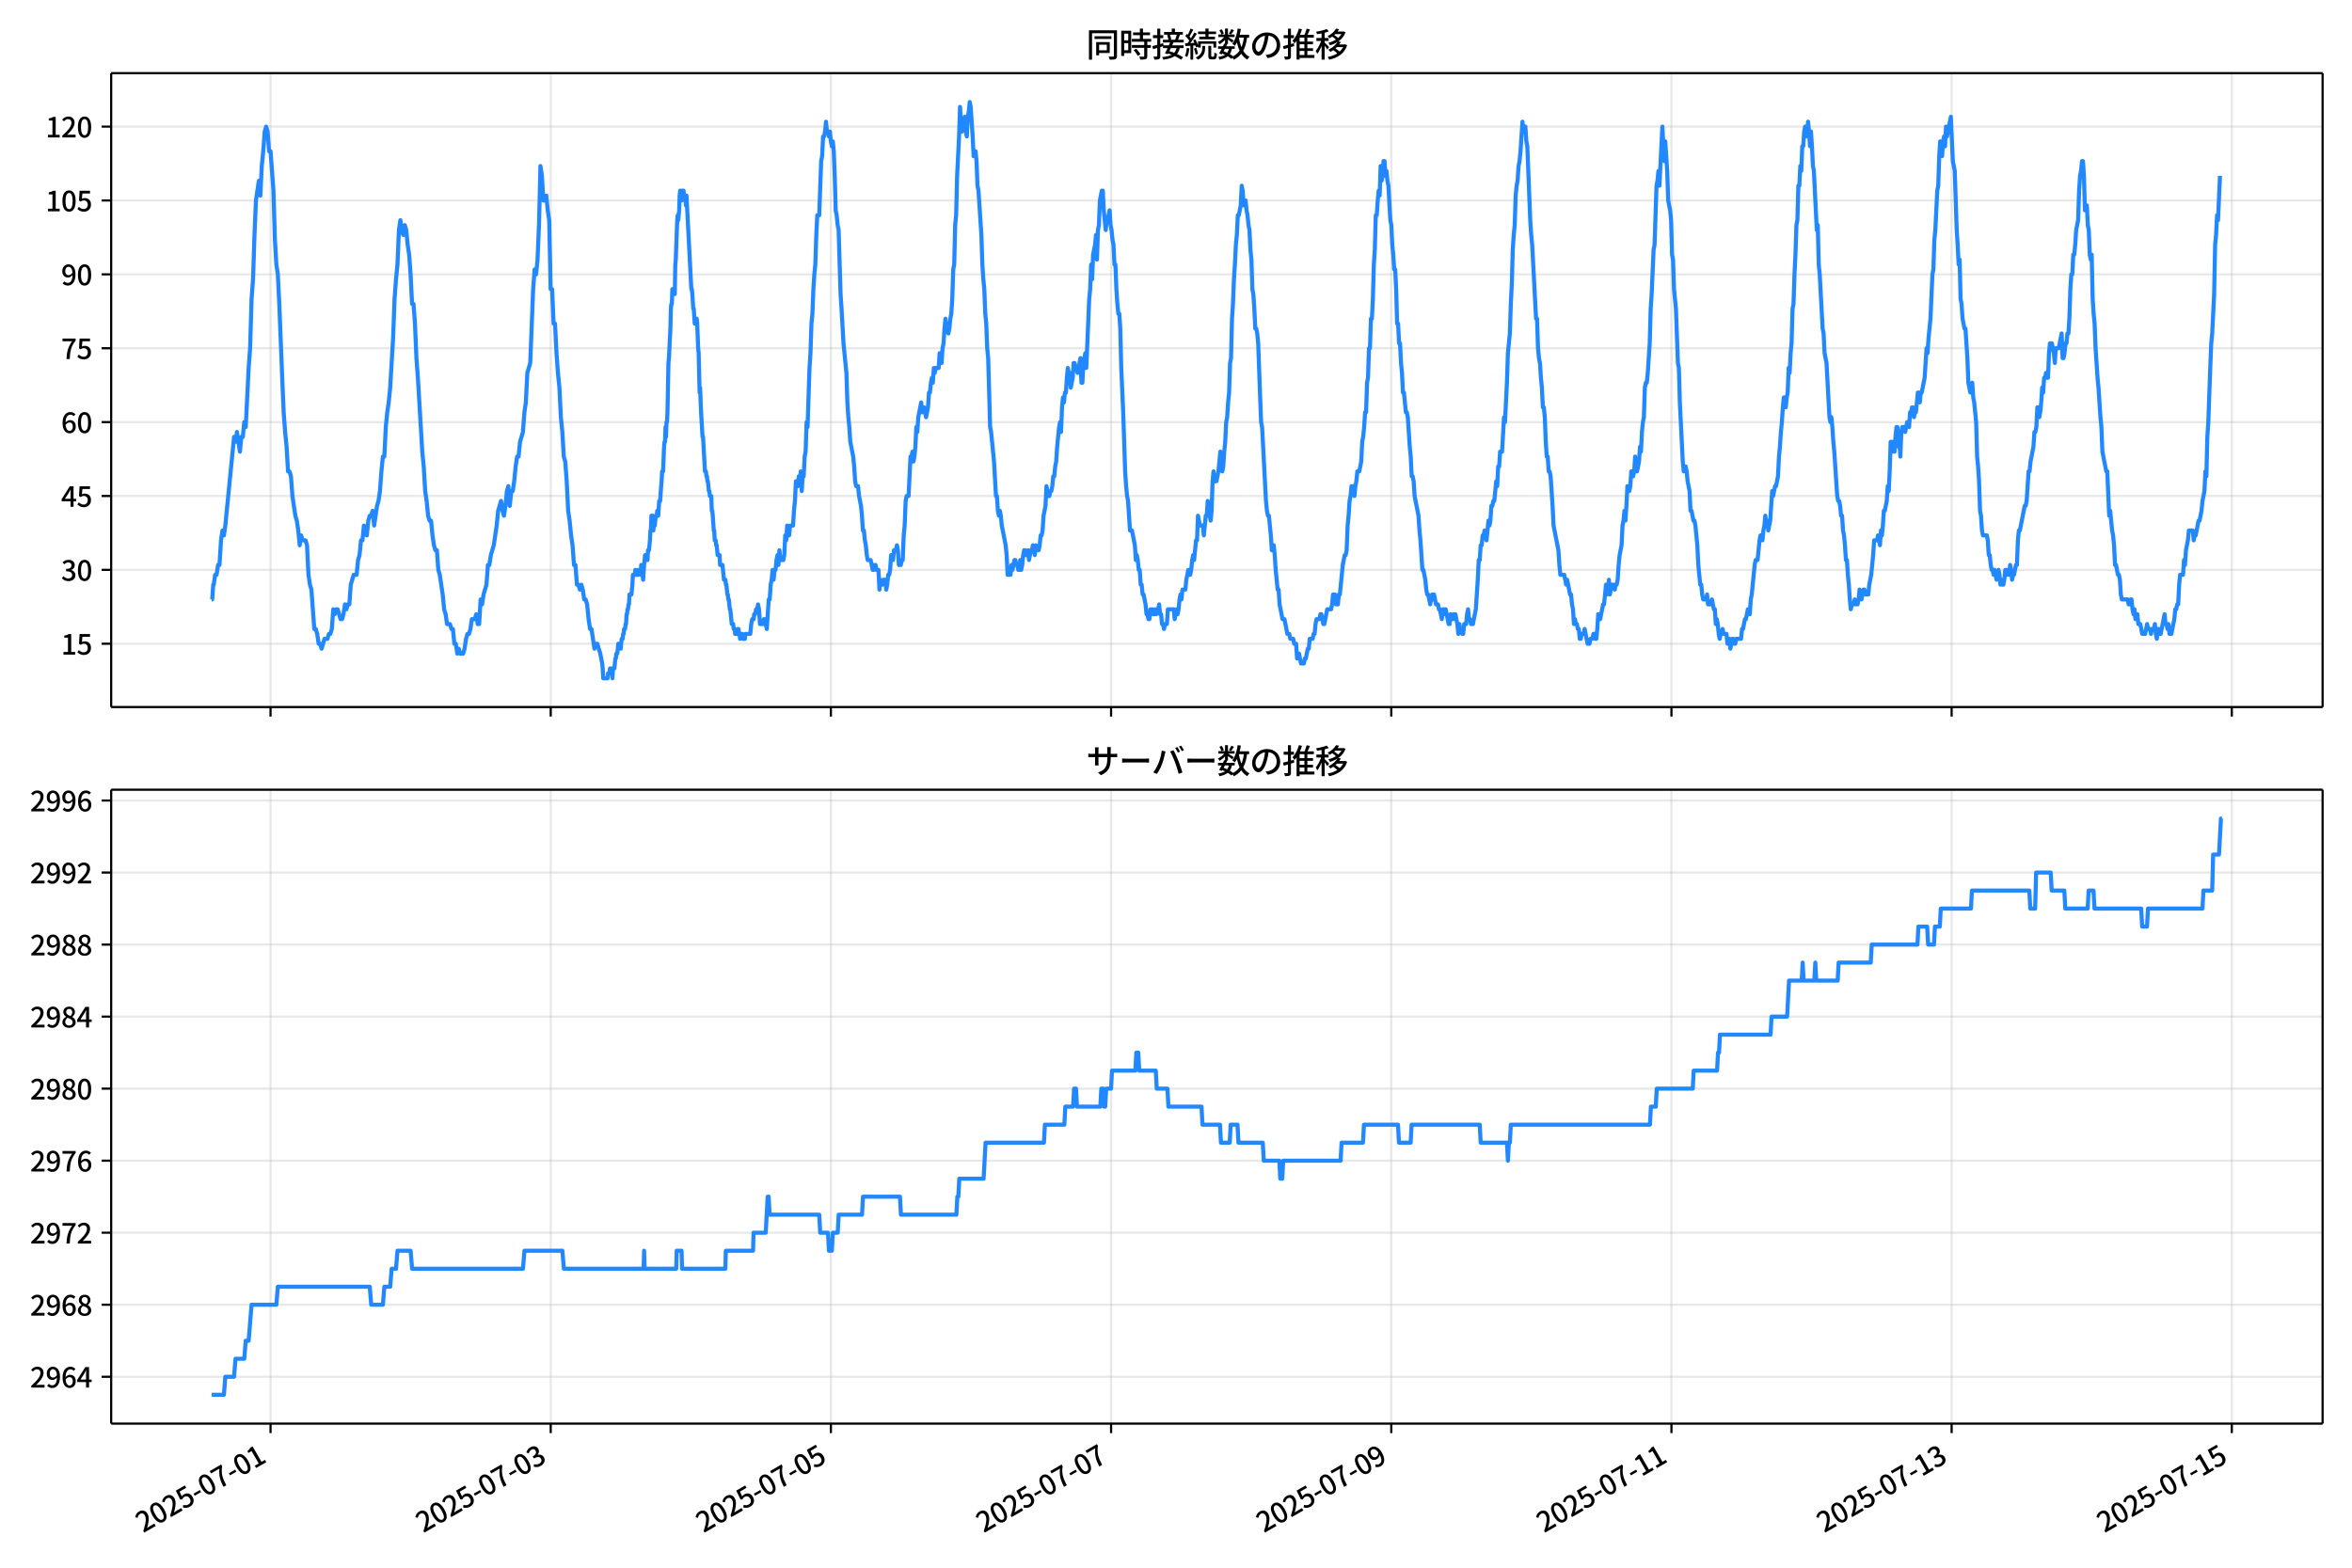 <!DOCTYPE svg  PUBLIC '-//W3C//DTD SVG 1.1//EN'  'http://www.w3.org/Graphics/SVG/1.1/DTD/svg11.dtd'>
<svg version="1.1" viewBox="0 0 864 576" xmlns="http://www.w3.org/2000/svg" xmlns:xlink="http://www.w3.org/1999/xlink">
 <defs>
  <style type="text/css">*{stroke-linejoin: round; stroke-linecap: butt}</style>
 </defs>
 <g id="aa">
  <g id="ab">
   <path d="m0 576h864v-576h-864z" fill="#fff"/>
  </g>
  <g id="ac">
   <g id="ad">
    <path d="m40.84 259.78h812.36v-232.9h-812.36z" fill="#fff"/>
   </g>
   <g id="ae">
    <g id="af">
     <g id="ag">
      <path d="m99.381 259.78v-232.9" clip-path="url(#d)" fill="none" stroke="#b0b0b0" stroke-linecap="square" stroke-opacity=".3" stroke-width=".8"/>
     </g>
     <g id="ah">
      <defs>
       <path id="f" d="m0 0v3.5" stroke="#000" stroke-width=".8"/>
      </defs>
      <use x="99.381" y="259.778" stroke="#000000" stroke-width=".8" xlink:href="#f"/>
     </g>
    </g>
    <g id="ai">
     <g id="aj">
      <path d="m202.31 259.78v-232.9" clip-path="url(#d)" fill="none" stroke="#b0b0b0" stroke-linecap="square" stroke-opacity=".3" stroke-width=".8"/>
     </g>
     <g id="ak">
      <use x="202.305" y="259.778" stroke="#000000" stroke-width=".8" xlink:href="#f"/>
     </g>
    </g>
    <g id="al">
     <g id="am">
      <path d="m305.23 259.78v-232.9" clip-path="url(#d)" fill="none" stroke="#b0b0b0" stroke-linecap="square" stroke-opacity=".3" stroke-width=".8"/>
     </g>
     <g id="an">
      <use x="305.229" y="259.778" stroke="#000000" stroke-width=".8" xlink:href="#f"/>
     </g>
    </g>
    <g id="ao">
     <g id="ap">
      <path d="m408.15 259.78v-232.9" clip-path="url(#d)" fill="none" stroke="#b0b0b0" stroke-linecap="square" stroke-opacity=".3" stroke-width=".8"/>
     </g>
     <g id="aq">
      <use x="408.153" y="259.778" stroke="#000000" stroke-width=".8" xlink:href="#f"/>
     </g>
    </g>
    <g id="ar">
     <g id="as">
      <path d="m511.08 259.78v-232.9" clip-path="url(#d)" fill="none" stroke="#b0b0b0" stroke-linecap="square" stroke-opacity=".3" stroke-width=".8"/>
     </g>
     <g id="at">
      <use x="511.077" y="259.778" stroke="#000000" stroke-width=".8" xlink:href="#f"/>
     </g>
    </g>
    <g id="au">
     <g id="av">
      <path d="m614 259.78v-232.9" clip-path="url(#d)" fill="none" stroke="#b0b0b0" stroke-linecap="square" stroke-opacity=".3" stroke-width=".8"/>
     </g>
     <g id="aw">
      <use x="614.001" y="259.778" stroke="#000000" stroke-width=".8" xlink:href="#f"/>
     </g>
    </g>
    <g id="ax">
     <g id="ay">
      <path d="m716.92 259.78v-232.9" clip-path="url(#d)" fill="none" stroke="#b0b0b0" stroke-linecap="square" stroke-opacity=".3" stroke-width=".8"/>
     </g>
     <g id="az">
      <use x="716.924" y="259.778" stroke="#000000" stroke-width=".8" xlink:href="#f"/>
     </g>
    </g>
    <g id="ba">
     <g id="bb">
      <path d="m819.85 259.78v-232.9" clip-path="url(#d)" fill="none" stroke="#b0b0b0" stroke-linecap="square" stroke-opacity=".3" stroke-width=".8"/>
     </g>
     <g id="bc">
      <use x="819.848" y="259.778" stroke="#000000" stroke-width=".8" xlink:href="#f"/>
     </g>
    </g>
   </g>
   <g id="bd">
    <g id="be">
     <g id="bf">
      <path d="m40.84 236.52h812.36" clip-path="url(#d)" fill="none" stroke="#b0b0b0" stroke-linecap="square" stroke-opacity=".3" stroke-width=".8"/>
     </g>
     <g id="bg">
      <defs>
       <path id="e" d="m0 0h-3.5" stroke="#000" stroke-width=".8"/>
      </defs>
      <use x="40.84" y="236.524" stroke="#000000" stroke-width=".8" xlink:href="#e"/>
     </g>
     <g id="bh">
      <!-- 15 -->
      <g transform="translate(22.44 240.51) scale(.1 -.1)">
       <defs>
        <path id="k" transform="scale(.016)" d="m544 0v608h1037v3277h-845v467q333 58 579 147 247 90 451 218h557v-4109h915v-608h-2694z"/>
        <path id="h" transform="scale(.016)" d="m1715-90q-365 0-653 90t-506 237q-217 147-383 307l352 480q134-134 294-246t361-183q202-70 452-70 262 0 473 118 212 119 333 346 122 227 122 541 0 460-247 716-246 256-649 256-224 0-384-64t-365-198l-365 237 141 2240h2387v-627h-1747l-109-1204q154 77 307 118 154 42 340 42 397 0 723-160t518-490q192-329 192-847 0-519-224-887t-586-560q-361-192-777-192z"/>
       </defs>
       <use xlink:href="#k"/>
       <use transform="translate(57)" xlink:href="#h"/>
      </g>
     </g>
    </g>
    <g id="bi">
     <g id="bj">
      <path d="m40.84 209.38h812.36" clip-path="url(#d)" fill="none" stroke="#b0b0b0" stroke-linecap="square" stroke-opacity=".3" stroke-width=".8"/>
     </g>
     <g id="bk">
      <use x="40.84" y="209.38" stroke="#000000" stroke-width=".8" xlink:href="#e"/>
     </g>
     <g id="bl">
      <!-- 30 -->
      <g transform="translate(22.44 213.37) scale(.1 -.1)">
       <defs>
        <path id="o" transform="scale(.016)" d="m1715-90q-371 0-656 90t-503 240q-217 150-377 323l359 474q211-205 479-359 269-153 634-153 269 0 467 92 199 93 311 266t112 423q0 256-125 451t-429 300q-304 106-835 106v551q467 0 732 105 266 106 384 291 119 186 119 423 0 307-192 489-192 183-531 183-269 0-503-119-233-118-438-316l-384 460q282 256 614 413 333 157 737 157 422 0 748-144 327-144 512-413 186-269 186-659 0-403-221-685-221-281-592-422v-26q269-70 490-227t349-400 128-557q0-422-215-726-214-304-573-468-358-163-787-163z"/>
        <path id="b" transform="scale(.016)" d="m1830-90q-460 0-806 275-346 276-535 823-188 547-188 1366 0 820 188 1357 189 538 535 803 346 266 806 266 461 0 800-269 340-269 528-803 189-534 189-1354 0-819-189-1366-188-547-528-823-339-275-800-275zm0 589q237 0 422 185 186 186 288 599 103 413 103 1091 0 679-103 1082-102 403-288 582-185 180-422 180-236 0-422-180-186-179-292-582-105-403-105-1082 0-678 105-1091 106-413 292-599 186-185 422-185z"/>
       </defs>
       <use xlink:href="#o"/>
       <use transform="translate(57)" xlink:href="#b"/>
      </g>
     </g>
    </g>
    <g id="bm">
     <g id="bn">
      <path d="m40.84 182.24h812.36" clip-path="url(#d)" fill="none" stroke="#b0b0b0" stroke-linecap="square" stroke-opacity=".3" stroke-width=".8"/>
     </g>
     <g id="bo">
      <use x="40.84" y="182.236" stroke="#000000" stroke-width=".8" xlink:href="#e"/>
     </g>
     <g id="bp">
      <!-- 45 -->
      <g transform="translate(22.44 186.22) scale(.1 -.1)">
       <defs>
        <path id="n" transform="scale(.016)" d="m2170 0v3072q0 192 12 457 13 266 20 458h-26q-90-179-183-365-92-185-195-364l-921-1415h2579v-576h-3328v493l1875 2957h858v-4717h-691z"/>
       </defs>
       <use xlink:href="#n"/>
       <use transform="translate(57)" xlink:href="#h"/>
      </g>
     </g>
    </g>
    <g id="bq">
     <g id="br">
      <path d="m40.84 155.09h812.36" clip-path="url(#d)" fill="none" stroke="#b0b0b0" stroke-linecap="square" stroke-opacity=".3" stroke-width=".8"/>
     </g>
     <g id="bs">
      <use x="40.84" y="155.091" stroke="#000000" stroke-width=".8" xlink:href="#e"/>
     </g>
     <g id="bt">
      <!-- 60 -->
      <g transform="translate(22.44 159.08) scale(.1 -.1)">
       <defs>
        <path id="m" transform="scale(.016)" d="m1971-90q-339 0-634 144-294 144-518 435-224 292-352 733-128 442-128 1044 0 678 147 1161 148 483 397 784 250 301 570 445t665 144q397 0 688-147 292-147 490-359l-403-448q-128 154-327 253-198 99-409 99-307 0-567-182-259-182-413-605-153-422-153-1145 0-608 115-1002t326-589q212-195 493-195 212 0 375 121 163 122 259 343t96 522q0 300-90 511-89 212-259 320-169 109-419 109-211 0-451-134t-458-461l-25 538q134 192 313 323t374 201q196 71 375 71 397 0 694-163 298-163 467-490 170-326 170-825 0-468-195-817-195-348-512-544-317-195-701-195z"/>
       </defs>
       <use xlink:href="#m"/>
       <use transform="translate(57)" xlink:href="#b"/>
      </g>
     </g>
    </g>
    <g id="bu">
     <g id="bv">
      <path d="m40.84 127.95h812.36" clip-path="url(#d)" fill="none" stroke="#b0b0b0" stroke-linecap="square" stroke-opacity=".3" stroke-width=".8"/>
     </g>
     <g id="bw">
      <use x="40.84" y="127.947" stroke="#000000" stroke-width=".8" xlink:href="#e"/>
     </g>
     <g id="bx">
      <!-- 75 -->
      <g transform="translate(22.44 131.93) scale(.1 -.1)">
       <defs>
        <path id="j" transform="scale(.016)" d="m1235 0q32 646 109 1187t224 1024 384 941 576 938h-2208v627h3027v-455q-409-512-665-989-256-476-397-969t-205-1053-90-1251h-755z"/>
       </defs>
       <use xlink:href="#j"/>
       <use transform="translate(57)" xlink:href="#h"/>
      </g>
     </g>
    </g>
    <g id="by">
     <g id="bz">
      <path d="m40.84 100.8h812.36" clip-path="url(#d)" fill="none" stroke="#b0b0b0" stroke-linecap="square" stroke-opacity=".3" stroke-width=".8"/>
     </g>
     <g id="ca">
      <use x="40.84" y="100.803" stroke="#000000" stroke-width=".8" xlink:href="#e"/>
     </g>
     <g id="cb">
      <!-- 90 -->
      <g transform="translate(22.44 104.79) scale(.1 -.1)">
       <defs>
        <path id="i" transform="scale(.016)" d="m1562-90q-410 0-708 150-297 151-502 356l403 461q141-160 346-256t422-96q224 0 425 102 202 103 352 333 151 230 237 614 87 384 87 941 0 589-115 970t-323 563-496 182q-205 0-372-118-166-118-262-336t-96-525q0-301 86-512 87-211 259-323 173-112 417-112 224 0 460 141 237 141 448 461l32-544q-134-180-313-314t-371-208-384-74q-391 0-689 166-297 167-467 496-169 330-169 823 0 467 195 816t515 541 698 192q339 0 636-138 298-137 519-419 221-281 349-710t128-1018q0-691-141-1187t-391-807q-249-310-563-461-313-150-652-150z"/>
       </defs>
       <use xlink:href="#i"/>
       <use transform="translate(57)" xlink:href="#b"/>
      </g>
     </g>
    </g>
    <g id="cc">
     <g id="cd">
      <path d="m40.84 73.659h812.36" clip-path="url(#d)" fill="none" stroke="#b0b0b0" stroke-linecap="square" stroke-opacity=".3" stroke-width=".8"/>
     </g>
     <g id="ce">
      <use x="40.84" y="73.659" stroke="#000000" stroke-width=".8" xlink:href="#e"/>
     </g>
     <g id="cf">
      <!-- 105 -->
      <g transform="translate(16.74 77.644) scale(.1 -.1)">
       <use xlink:href="#k"/>
       <use transform="translate(57)" xlink:href="#b"/>
       <use transform="translate(114)" xlink:href="#h"/>
      </g>
     </g>
    </g>
    <g id="cg">
     <g id="ch">
      <path d="m40.84 46.514h812.36" clip-path="url(#d)" fill="none" stroke="#b0b0b0" stroke-linecap="square" stroke-opacity=".3" stroke-width=".8"/>
     </g>
     <g id="ci">
      <use x="40.84" y="46.514" stroke="#000000" stroke-width=".8" xlink:href="#e"/>
     </g>
     <g id="cj">
      <!-- 120 -->
      <g transform="translate(16.74 50.5) scale(.1 -.1)">
       <defs>
        <path id="a" transform="scale(.016)" d="m282 0v429q697 621 1164 1136 468 515 701 956 234 442 234 826 0 256-87 451-86 196-262 301-176 106-445 106-275 0-506-151-230-150-422-368l-416 410q301 333 637 518 336 186 803 186 429 0 749-176t496-493 176-745q0-455-224-919t-615-935q-390-470-889-950 186 20 394 36t374 16h1184v-634h-3046z"/>
       </defs>
       <use xlink:href="#k"/>
       <use transform="translate(57)" xlink:href="#a"/>
       <use transform="translate(114)" xlink:href="#b"/>
      </g>
     </g>
    </g>
   </g>
   <g id="ck">
    <path d="m77.765 220.24h.192l.372-5.429h.189l.506-3.619h.535l.538-3.619h.535l.556-9.048.534-3.619.537 1.81.505-3.619 3.216-32.573.536 1.81.536-3.619 1.072 7.239.536-5.429h.536l.536-5.429.536 1.81 1.072-21.715.536-7.239.536-18.096.536-7.239.536-16.287.536-12.667 1.072-7.239.536 5.429.536-10.858.536-5.429.536-7.239.536-1.81.536 1.81.536 7.239h.536l1.072 14.477.536 18.096.536 9.048.536 3.619.536 10.858 1.072 27.144.536 12.667.536 7.239.536 5.429.536 9.048h.536l.536 1.81.536 7.239 1.072 7.239.536 1.81.536 3.619.536 5.429.536-3.619.536 1.81h1.072l.536 1.81.536 10.858.536 3.619.536 1.81 1.072 14.477h.536l.536 1.81.536 3.619h.536l.536 1.81 1.072-3.619h1.072l.536-1.81h.536l.536-1.81.536-7.239.536 1.81.536-1.81h.536l1.072 3.619h.536l.536-1.81.536-3.619.536 1.81.536-1.81h.536l.536-7.239 1.072-3.619h1.072l.536-5.429.536-1.81.536-5.429h.536l.536-5.429 1.072 3.619.536-5.429.536-1.81h.536l.536-1.81.536 5.429 1.072-7.239.536-1.81.536-3.619.536-7.239.536-5.429h.536l.536-10.858.536-5.429.536-3.619.536-5.429 1.072-18.096.536-14.477.536-7.239.536-5.429.536-12.667.536-3.619.536 3.619.536 1.81.536-3.619.536 1.81.536 5.429.536 3.619.536 7.239.536 10.858h.536l.536 7.239.536 12.667.536 7.239 1.608 27.144.536 5.429.536 9.048.536 3.619.536 5.429.536 1.81h.536l.536 5.429.536 3.619.536 1.81h.536l.536 7.239.536 1.81 1.072 7.239.536 5.429.536 1.81.536 3.619h1.072l.536 1.81h.536l.536 5.429h.536l.536 3.619.536-1.81.536 1.81h1.072l.536-1.81.536-3.619.536-1.81h.536l.536-1.81.536-3.619h1.072l.536-1.81.536 3.619h.536l.536-9.048.536 1.81.536-3.619 1.072-3.619.536-7.239h.536l.536-3.619 1.072-3.619 1.072-7.239.536-5.429 1.072-3.619.536 3.619.536 1.81.536-3.619.536-5.429.536-1.81.536 7.239.536-5.429h.536l.536-3.619.536-5.429.536-3.619h.536l.536-5.429 1.072-3.619.536-7.239.536-3.619.536-10.858 1.072-3.619 1.072-27.144.536-7.239.536 1.81.536-5.429.536-12.667.536-21.715.536 3.619.536 9.048h.536l.536-1.81.536 5.429.536 3.619.536 25.335h.536l.536 12.667h.536l.536 10.858.536 7.239.536 5.429.536 10.858.536 5.429.536 9.048.536 1.81.536 7.239.536 10.858.536 3.619.536 5.429.536 3.619.536 7.239h.536l.536 7.239h.536l.536 1.81.536-1.81.536 1.81.536 3.619h.536l.536 1.81.536 5.429.536 3.619h.536l1.072 7.239.536-1.81h.536l1.072 3.619.715 3.619.179 1.81.179 3.619h1.608l.179-1.81h.536l.179-1.81h.357l.179 1.81h.179l.179 1.81.179-3.619h.536l.357-3.619h.179l.179-1.81h.357l.357-3.619h.715l.179 1.81.357-3.619h.357l.179-1.81h.179l.179-1.81h.357l.179-1.81h.179l.179-3.619h.179l.179-1.81h.179l.179-1.81h.179l.179-3.619h.715l.357-3.619.179-3.619h.715l.179-1.81.179 1.81h.715l.179-1.81h.715l.179 1.81.179-3.619.179 1.81h.179l.357 3.619.357-5.429.357-3.619.179 1.81h.179l.179-1.81h.179l.179 1.81.179-3.619h.357l.357-3.619.179-3.619h.179l.179-5.429h.536l.179 5.429.179-1.81h.357l.357-3.619h.357l.179-1.81.179 1.81h.179l.357-5.429h.357l.357-5.429.179-1.81.179-3.619h.357l.357-9.048.179-1.81h.179l.179-5.429.179 3.619.179-5.429h.179l.179-3.619.357-18.096.179-1.81.536-10.858.179-7.239.179-1.81h.179l.179-5.429.179 1.81.179-1.81.179 1.81.179-1.81.179 1.81.179-10.858.179-1.81.536-14.477.179-1.81.179 1.81.357-3.619.179-5.429.179-1.81.179 3.619h.357l.179-3.619h.536l.179 1.81h.357l.357 3.619.179-3.619 1.787 34.383h.179l.179 1.81.357 5.429h.179l.357 5.429.179-1.81h.179l.179 1.81.179-1.81.179 1.81.357 9.048.179 1.81.357 14.477.179-1.81.357 9.048.536 9.048h.179l.715 12.667h.357l.179 1.81h.179l.179 1.81h.179l.357 3.619h.179l.179 1.81h.536l.179 5.429h.179l.179 1.81.357 5.429h.179l.179 3.619h.357l.179 1.81h.179l.357 3.619h.715l.179 3.619h.893l.536 5.429h.536l.179 1.81h.179l.357 3.619h.179l.179 1.81h.179l.357 3.619h.179l.536 5.429h.536l.179 1.81h.357l.179 1.81h.715l.179-1.81.179 1.81.179-1.81.179 1.81h.179l.179 1.81.179-1.81h.715l.179 1.81h.715l.179-1.81h1.787l.357-3.619.357-1.81h.536l.179-1.81h.357l.357-1.81h.357l.357-1.81.357 1.81.357 5.429h1.072l.357-1.81h.357l.715 3.619.715-10.858h.357l.357-5.429.357-1.81.357-3.619.357 3.619.357-3.619h.357l.357-3.619.357-1.81.357 3.619.357-5.429.357 3.619h1.072l.357-1.81.357-7.239.357 1.81.357-5.429.357 3.619h.357l.357-3.619h1.072l.357-5.429.357-3.619.357-7.239h.357l.357 1.81.357-3.619.357 1.81.357-3.619.357 7.239.357-5.429h.357l.357-7.239.357-1.81.357-10.858.357 1.81.715-21.715.357-5.429.357-10.858.357-3.619.357-9.048.357-5.429.357-3.619.357-10.858.357-7.239h.715l.715-19.906.357-1.81.357-7.239h.357l.357-1.81.357-3.619.357 3.619h.357l.357 1.81.357-1.81.357 3.619.357 1.81.357-1.81.357 3.619.357 9.048.357 12.667.357 1.81.357 3.619.357 1.81.715 23.525.357 5.429.715 12.667 1.072 10.858.357 10.858.357 5.429.357 3.619.357 5.429 1.072 5.429.357 3.619.357 5.429.357 1.81h.715l.357 3.619.715 3.619.357 3.619.357 5.429h.357l.357 3.619.357 1.81.357 3.619.357 1.81h1.072l.715 3.619h.357l.357-1.81h.357l.357 1.81h.715l.357 7.239.357-3.619.357 1.81h.357l.357-1.81h.715l.357 3.619.357-1.81.357-3.619h.357l.357-1.81.357-5.429.357 1.81h.357l.357-3.619h.715l.357-1.81.357 1.81.357 5.429.357-1.81.357 1.81.357-1.81h.357l.357-9.048.357-3.619.357-9.048.357-1.81h.715l.715-14.477h.357l.357-1.81.357 3.619.357-1.81.357-3.619.357-7.239.357 1.81.357-5.429 1.072-5.429.357 3.619.357-1.81h.357l.715 3.619.715-3.619.357-5.429h.357l.357-3.619.357-1.81.357 1.81.357-5.429.357 1.81.357-1.81h1.072l.357-5.429.357 3.619h.357l.357-5.429.357-1.81.357-5.429.357-3.619.357 3.619.357-1.81.357 3.619.357-1.81.357-3.619.357-1.81.357-5.429.357-10.858.357-1.81.357-14.477.357-3.619.357-14.477.715-14.477.357-10.858.357 5.429.357 3.619.357-3.619h.357l.357-1.81.357 5.429.357 1.81.357-7.239.357-1.81.357-3.619.357 1.81.715 10.858.357 7.239.357-1.81h.357l.357 3.619.357 9.048.357 1.81 1.072 16.287.357 10.858.357 5.429.357 3.619.357 9.048.357 3.619.357 9.048.357 3.619.715 25.335.357 1.81 1.072 10.858.715 12.667h.357l.357 5.429.357 1.81.357-1.81.357 1.81.357 3.619 1.429 7.239.357 3.619.357 7.239h1.072l.357-3.619.357 1.81.715-3.619h.357l.357 1.81h.357l.357 1.81h.357l.357-3.619.357 3.619.357-1.81.357-3.619.357-1.81h.357l.357 1.81h.357l.357-1.81.357 3.619.715-3.619h.357l.357-1.81.715 3.619.357-3.619.357 1.81h.715l.357-1.81.357-3.619h.357l.357-1.81.357-5.429.715-3.619.357-7.239.715 3.619h.357l.357-1.81h.357l.357-1.81.357-3.619h.357l.357-3.619.357-1.81.357-5.429.715-7.239.357-1.81.357 3.619.357-9.048.357-3.619.357 1.81.357-3.619h.357l.357-5.429.357-3.619.357 1.81h.357l.357 5.429.715-3.619.357-5.429h.357l.357 1.81h.357l.357 1.81 1.072-5.429.357 9.048h.357l.357-7.239.715-3.619.357 5.429 1.072-25.335.357-3.619.357-9.048.357 5.429.357-9.048.715-3.619.357-3.619.357 9.048.357-10.858.357-1.81.357-9.048.715-3.619h.357l.357 7.239.715 7.239.357-3.619h.357l.715-3.619.357 5.429.357 1.81.357 3.619.357 1.81.357 7.239h.357l.357 9.048.357 5.429.357 3.619h.357l.357 5.429.357 14.477.715 16.287.715 21.715.357 5.429.357 3.619.357 1.81.715 10.858h.715l1.072 5.429.357 5.429.357-1.81.357 1.81.357 3.619h.357l.357 5.429h.357l.357 3.619h.357l.715 3.619.357 3.619h.357l.357 1.81h.357l.357-3.619.357 1.81.357-1.81.357 1.81h.357l.357-1.81.357 1.81.357-1.81h.357l.357-1.81.357 3.619h.357l.357 3.619h.357l.357 1.81.357-1.81h.715l.357-5.429h2.144l.357 3.619.715-3.619.357 1.81.357-1.81.357-3.619.357-1.81.357 1.81.357-3.619h1.072l.357-3.619.715-3.619.357 1.81h.357l.357-1.81.357-3.619.357-1.81.357 1.81.715-7.239h.357l.357-9.048.715 3.619h1.072l.357 3.619.715-7.239h.357l.357-5.429.357 3.619.715 3.619.357-3.619.357-10.858.357-3.619.357 3.619h.715l.715-3.619.715-7.239.357 1.81.357 5.429.357-1.81.357-5.429.357-3.619.357-7.239.357-1.81.357-5.429.357-3.619.357-10.858.357-1.81.357-14.477.357-5.429.357-9.048.357-5.429.357-7.239.357-3.619.357-7.239h.357l.715-3.619.357-7.239.357 1.81.357 5.429.357-1.81h.357l.357 3.619.357 1.81.357 3.619.357 1.81.357 7.239.357 3.619.357 10.858.357 1.81.357 5.429.357 7.239h.357l.357 1.81.357 3.619.715 19.906.357 9.048.357 1.81 1.429 27.144.357 3.619.357 1.81h.357l.715 7.239.357 5.429.357-1.81h.357l.357 3.619.357 5.429.715 7.239h.357l.357 5.429 1.072 5.429h.715l1.072 5.429h.715l.357 1.81h1.072l.357 1.81h.715l.357 5.429.357-1.81h.357l.715 3.619h1.072l.357-1.81h.357l.715-3.619h.357l.357-3.619h1.072l.357-1.81h.357l.357-3.619.357-1.81h1.072l.357-1.81h.357l.715 3.619h.357l1.072-5.429h1.429l.357-1.81.357-3.619h.715l.357 3.619h.715l.357-3.619h.357l1.072-10.858.715-3.619h.357l.357-1.81.357-9.048.357-3.619.357-5.429.357-1.81.357-3.619.357 1.81.357-1.81.357 3.619.357-3.619.357-1.81.357-3.619h.715l.715-3.619.357-7.239.357-1.81.357-3.619.357-5.429h.357l.357-10.858.357-1.81.357-10.858h.357l.357-10.858h.357l.357-7.239.357-12.667.357-5.429.357-12.667h.357l.357-5.429.357-3.619.357 1.81.357-10.858.357 5.429.357-1.81.357-5.429h.357l.357 5.429.357-1.81.357 3.619.357 1.81.715 12.667.357 1.81.357 7.239.357 3.619.357 5.429h.357l.357 7.239.357 12.667h.357l.357 7.239h.357l.357 7.239.357 3.619.357 7.239h.357l.715 7.239h.357l.357 1.81.715 10.858.357 3.619.357 7.239h.357l.357 1.81.357 5.429 1.429 7.239.357 5.429.357 3.619.715 10.858h.357l.715 3.619.357 3.619.357 1.81h.357l.715 3.619.715-3.619.357 1.81.357-1.81.715 3.619h.715l.357 1.81h.357l.715 3.619.357-3.619h.357l.357 1.81.357-1.81 1.072 5.429h.357l.357-3.619.357 1.81h.357l.357-1.81.357 1.81.357-1.81.715 3.619.357 3.619.357-3.619.357 1.81h.357l.357 1.81h.357l.357-3.619h.715l.357-3.619.357-1.81.357 3.619h.357l.357 1.81h.715l1.072-5.429.715-10.858.357-7.239h.357l.357-5.429h.357l.357-3.619h.357l.357-1.81.715 3.619.715-7.239.357 1.81.357-1.81.357-5.429h.357l.357-1.81h.357l.715-7.239.357 1.81.357-7.239h.357l.357-5.429h.715l.715-12.667.357 1.81.715-14.477.357-10.858.715-7.239.357-10.858.357-7.239.357-12.667.357-5.429.357-3.619.357-10.858.357-3.619.357-1.81.357-5.429.357-1.81.357-3.619.715-10.858.357 3.619.357-1.81h.357l.357 5.429.357 1.81 1.072 27.144.357 5.429.357 3.619 1.429 27.144h.357l.357 10.858.357 3.619.357 1.81.357 5.429.357 3.619.357 7.239h.357l.357 3.619.357 9.048.357 5.429h.357l.357 5.429h.357l.357 1.81.715 10.858.357 7.239 1.787 9.048.357 5.429.357 3.619h1.429l.715 3.619.357-1.81 1.072 5.429h.357l.357 3.619.357 1.81.357 5.429.357-1.81.357 1.81h.357l.357 1.81h.357l.357 3.619h.357l.357-1.81h.715l.357-1.81 1.072 5.429h.715l.357-1.81h.715l.357-1.81h.357l.357 1.81h.357l.357-3.619.357-5.429.357 1.81h.357l1.072-5.429h.357l.715-7.239.357 3.619.357-1.81.357-3.619.357 5.429.715-3.619h.715l.357 1.81.357-1.81h.357l.357-1.81.357-5.429.357-3.619.715-3.619.357-7.239.357-1.81.357-3.619.357 3.619.357-5.429.357-7.239h.357l.357 1.81.357-1.81.357-5.429h.357l.357 1.81.357-1.81.357-5.429.357 5.429h.357l.715-3.619.357-5.429.357 1.81.357-7.239.357-3.619.357-1.81.357-10.858.357-1.81h.357l.357-3.619.715-10.858.357-12.667.357-5.429.715-16.287.357-1.81.715-21.715.357-1.81.357-3.619.357 5.429 1.072-21.715.715 12.667.357-7.239.715 10.858.357 10.858.715 3.619.357 3.619.357 12.667.357 1.81.357 10.858.715 7.239.715 19.906.357 1.81.357 12.667 1.072 21.715.357 3.619.357-1.81h.357l.357 1.81.357 3.619.715 3.619.357 7.239h.357l.715 3.619h.357l.357 1.81.715 7.239.357 7.239.715 7.239h.357l.357 3.619.357 1.81h1.072l.357-1.81.357 3.619h1.072l.357-1.81.715 3.619h.357l.357 5.429.357-1.81.357 1.81.357 3.619.357 1.81.357-1.81h.357l.357-1.81.357 1.81h1.072l.357 3.619.357-1.81h.357l.357 3.619.715-3.619h.357l.357 1.81h.357l.357-1.81h1.787l.357-3.619h.357l.715-3.619h.357l.715-3.619.357 1.81h.357l.357-5.429.357-1.81 1.072-10.858.357-1.81h.715l.715-7.239.357-1.81h.357l.357 1.81.357-3.619.357-1.81.357-3.619.357 3.619.357-1.81.357 3.619.715-3.619.715-10.858.357 1.81.715-3.619h.357l.715-3.619.357-7.239.357-3.619.357-5.429.357-3.619.357-5.429.357-3.619h.357l.357 3.619.357-3.619.357-1.81.357-9.048.357 1.81.357-7.239.357-3.619.357-12.667.357-1.81.357-10.858.357-7.239.357-10.858.357-1.81.357-12.667h.357l.357-7.239.357 1.81.357-9.048h.357l.357-5.429.357-1.81h.357l.357 3.619.357-5.429.357 3.619.357 5.429.357-5.429.357 5.429.357 7.239.357 1.81 1.072 21.715.357-1.81.357 14.477.357 3.619 1.072 19.906.357 1.81.357 7.239.715 3.619 1.072 19.906.357 1.81.357-1.81.357 3.619.357 5.429.357 3.619 1.072 16.287.357 1.81h.357l.357 1.81.357 3.619h.357l.357 5.429.357 1.81.357 3.619.357 5.429h.357l.357 5.429.357 3.619.357 5.429.357 3.619.357-1.81h.715l.357-1.81.357 1.81h.715l.357-1.81.357-3.619.715 3.619.715-3.619h.357l.357 1.81h1.072l.357-3.619.715-3.619.715-7.239.357-5.429h1.072l.357-1.81.715 3.619.357-5.429.357 1.81.357-3.619.357-5.429h.357l.715-3.619.357-5.429.357 1.81.357-7.239.357-10.858h.357l.357 3.619.357-3.619.357 3.619.357-5.429.357-3.619h.357l.357 7.239.357-1.81.357 5.429.357-9.048.357-1.81h.715l.357 1.81.715-3.619h.357l.357 1.81.357-5.429h.357l.357-1.81h.357l.357 3.619.357-1.81h.357l.715-7.239h.357l.357 3.619.357-3.619h.357l1.072-5.429.715-10.858.357 1.81.357-5.429.715-7.239.715-16.287.357-1.81.357-10.858.357-3.619.715-14.477.357-1.81.357-10.858.357-5.429.357 3.619.357 1.81.357-5.429.357-1.81.357 3.619.357-7.239.357 3.619 1.429-7.239.715 16.287.715 3.619.715 21.715.357 5.429.357 7.239.357-1.81.357 14.477.357 1.81.357 5.429.715 3.619h.357l.715 10.858.357 9.048.715 3.619.715-3.619.357 5.429.357 1.81.715 7.239.357 12.667.357 3.619.357 5.429.357 10.858.357 1.81.357 5.429.357 1.81h1.429l.357 1.81.357 5.429h.357l.357 3.619.357 1.81h.357l.357 1.81.357-1.81.715 3.619.715-3.619.357 1.81.357 3.619.357-1.81.357 1.81h.357l.357-1.81.357-3.619h.357l.357 1.81.357-1.81.357 1.81.357-3.619.357 1.81.357 3.619.357-1.81h.357l.715-3.619h.357l.357-9.048.357-3.619h.357l1.787-9.048h.357l.357-1.81.715-10.858h.357l.357-3.619 1.072-5.429.357-5.429h.357l.357-1.81.357-7.239h.357l.357 3.619.357-1.81.357-3.619.357-5.429.357 1.81.357-5.429h.357l.357-1.81.357 1.81h.357l.357-9.048.357-3.619h.715l.715 3.619.357 3.619.357-5.429h1.072l1.072-5.429.357 9.048h.357l.357-1.81.357-3.619h.357l.357-3.619h.357l.357-5.429.357-10.858.357-5.429h.357l.357-7.239h.357l.357-3.619.357-5.429.715-3.619.357-10.858.357-5.429.357-1.81.357-3.619h.357l.357 5.429.357 12.667.357-1.81h.357l.357 7.239.357 1.81.357 9.048.357 1.81.357-1.81.357 16.287.357 5.429.357 3.619.357 9.048.715 10.858.357 3.619.715 10.858.357 3.619.357 9.048 1.429 7.239h.357l.715 16.287.357-1.81.715 7.239.357 1.81.357 3.619.357 7.239h.357l.715 3.619h.357l.357 1.81.357 5.429.357 1.81h2.144l.357 1.81h.357l.357-1.81h.357l.357 3.619.357 1.81.357-1.81.357 3.619.357-1.81h.357l.357 3.619h.715l.715 3.619h1.072l.715-3.619.357 1.81h.715l.357 1.81.357-1.81h.715l.357-1.81.357 3.619.357 1.81.357-3.619h.357l.357 1.81h.357l1.429-7.239.357 3.619h.357l.357 1.81.357-1.81.357 3.619h.715l1.072-5.429.357-3.619h.357l.357-1.81h.357l.357-7.239.357-3.619h1.072l.357-5.429.357 1.81.357-5.429.715-3.619.357-3.619h1.429l.357 3.619.357-1.81h.357l1.072-5.429h.357l.715-3.619.357-3.619.715-3.619.357-7.239.357 1.81.357-14.477.357-5.429.715-19.906.357-9.048.357-3.619.715-14.477.357-18.096.357-3.619.357-7.239.357 1.81.715-16.287v0" clip-path="url(#d)" fill="none" stroke="#28f" stroke-linecap="square" stroke-width="1.5"/>
   </g>
   <g id="cl">
    <path d="m40.84 259.78v-232.9" fill="none" stroke="#000" stroke-linecap="square" stroke-width=".8"/>
   </g>
   <g id="cm">
    <path d="m853.2 259.78v-232.9" fill="none" stroke="#000" stroke-linecap="square" stroke-width=".8"/>
   </g>
   <g id="cn">
    <path d="m40.84 259.78h812.36" fill="none" stroke="#000" stroke-linecap="square" stroke-width=".8"/>
   </g>
   <g id="co">
    <path d="m40.84 26.88h812.36" fill="none" stroke="#000" stroke-linecap="square" stroke-width=".8"/>
   </g>
   <g id="cp">
    <!-- 同時接続数の推移 -->
    <g transform="translate(399.02 20.88) scale(.12 -.12)">
     <defs>
      <path id="x" transform="scale(.016)" d="m1587 3936h3232v-518h-3232v518zm320-1114h557v-2534h-557v2534zm301 0h2291v-2086h-2291v512h1734v1069h-1734v505zm-1683 2260h5113v-570h-4524v-5056h-589v5626zm4768 0h595v-4896q0-250-67-397t-227-218q-160-77-426-96t-675-19q-13 83-45 192t-77 218q-45 108-89 185 281-13 527-13 247 0 330 0 83 7 118 42 36 35 36 112v4890z"/>
      <path id="v" transform="scale(.016)" d="m2714 4672h3238v-525h-3238v525zm-244-1235h3712v-538h-3712v538zm20-1184h3635v-531h-3635v531zm1523 3155h595v-2310h-595v2310zm832-2451h589v-2823q0-230-61-364-61-135-227-199-167-70-423-86t-633-16q-20 121-78 285-57 163-121 284 275-6 509-9t310-3q77 6 106 28 29 23 29 93v2810zm-2023-1677 487 282q153-160 313-352t294-381q135-189 206-343l-519-313q-64 153-189 348-124 196-278 394-154 199-314 365zm-2086 3718h1619v-4281h-1619v544h1056v3187h-1056v550zm32-1843h1293v-537h-1293v537zm-320 1843h563v-4832h-563v4832z"/>
      <path id="w" transform="scale(.016)" d="m3866 5408h614v-870h-614v870zm-1479-653h3597v-518h-3597v518zm-230-1485h4e3v-518h-4e3v518zm825 922 519 102q64-160 121-342 58-182 96-352 39-170 45-304l-544-128q-6 134-42 313-35 180-83 365-48 186-112 346zm1856 109 589-71q-96-275-202-557-105-281-195-486l-518 77q58 147 122 329 64 183 118 372t86 336zm-2643-2106h3943v-518h-3943v518zm1408 685 602-115q-167-371-362-784t-390-797-362-685l-525 179q160 288 346 666t368 784 323 752zm-659-2157 358 403q352-102 733-240 381-137 752-304 371-166 697-336 327-169 558-329l-384-461q-218 160-532 336-313 176-685 345-371 170-755 323-384 154-742 263zm1894 1114 583-71q-122-550-353-944-230-393-604-662t-922-435q-547-167-1296-269-25 128-93 269-67 141-137 230 678 64 1168 192t819 349q330 221 531 550 202 330 304 791zm-4684 217q396 90 953 240 557 151 1120 311l77-544q-525-154-1053-311-528-156-963-284l-134 588zm121 2093h1965v-563h-1965v563zm819 1248h576v-5229q0-236-51-374t-192-208q-141-77-355-99-214-23-541-16-13 115-64 288t-109 294q205-6 381-6t234 0q64 0 92 28 29 29 29 93v5229z"/>
      <path id="u" transform="scale(.016)" d="m4058 5408h595v-1798h-595v1798zm-1415-563h3443v-499h-3443v499zm231-992h3008v-499h-3008v499zm-224-877h3475v-1203h-531v729h-2432v-729h-512v1203zm1964-877h551v-1881q0-122 22-157 23-35 106-35 25 0 92 0 68 0 135 0t99 0q51 0 83 54t45 224 19 515q90-70 234-131t259-93q-19-429-83-662-64-234-183-326-118-93-316-93-39 0-103 0t-134 0-138 0q-67 0-99 0-237 0-365 64t-176 218q-48 153-48 422v1881zm-1164-6h550v-455q0-243-48-528-48-284-186-579-137-294-409-572-272-279-727-503-70 90-192 208-121 118-230 195 416 205 665 438 250 234 371 474 122 240 164 467 42 228 42 413v442zm-2240 3309 524-192q-121-244-259-503-137-259-275-496t-259-416l-410 173q122 186 246 438 125 253 240 515 116 263 193 481zm716-743 500-230q-224-359-496-756-272-396-548-764-275-368-518-650l-358 205q179 211 377 483 199 272 387 569 189 298 358 592 170 295 298 551zm-1721-665 307 403q166-154 339-340 173-185 320-364t224-327l-326-460q-77 160-218 348-141 189-314 384-172 196-332 356zm1485-832 435 179q128-211 249-458 122-246 215-474 93-227 137-412l-473-211q-32 185-119 422-86 237-201 486-115 250-243 468zm-1530-583q422 26 998 54 576 29 1184 68l7-499q-570-45-1127-84-556-38-992-70l-70 531zm1702-992 436 135q121-276 214-596t118-556l-454-148q-26 237-112 563-86 327-202 602zm-1363 109 499-83q-57-455-163-897-105-441-253-748-51 32-134 73-83 42-170 83-86 42-144 62 148 294 234 697t131 813zm691 627h525v-2861h-525v2861z"/>
      <path id="q" transform="scale(.016)" d="m224 2022h3187v-499h-3187v499zm51 2247h3111v-487h-3111v487zm1127-1735 563-121q-154-320-333-672t-352-679q-173-326-326-582l-532 173q148 243 324 566t345 669q170 346 311 646zm934-832 563-64q-89-480-262-838t-461-614-701-432-976-298q-25 128-99 269t-157 237q659 102 1085 303 426 202 666 554t342 883zm422 3597 519-211q-147-218-298-436-150-217-278-377l-403 186q121 173 252 413 132 240 208 425zm-1203 109h563v-2957h-563v2957zm-1075-320 448 186q134-192 246-420 112-227 157-393l-467-211q-38 172-147 406t-237 432zm1094-1050 397-236q-160-263-400-529-240-265-519-489-278-224-553-378-51 103-141 237-89 135-179 218 269 109 534 294 266 186 493 416 228 231 368 467zm487-204q83-45 246-145 163-99 352-211t346-211 221-150l-327-423q-83 77-230 198-147 122-317 253-170 132-327 250-156 119-259 189l295 250zm1798 396h2311v-556h-2311v556zm115 1178 615-90q-103-640-263-1235t-384-1101q-224-505-512-889-44 57-134 134t-186 157-166 125q275 339 473 796 199 458 340 995 141 538 217 1108zm1223-1510 614-58q-147-1101-445-1940-297-838-813-1443-515-604-1321-1014-26 71-90 177-64 105-134 208-70 102-128 159 742 346 1212 880 471 535 730 1290 260 755 375 1741zm-1005-135q134-851 387-1597 253-745 659-1305 407-560 1002-874-70-57-154-150-83-93-154-189-70-96-121-179-633 371-1056 988-422 618-688 1434-265 816-425 1783l550 89zm-3309-3065 327 416q377-148 754-330 378-182 701-378 324-195 548-368l-416-435q-211 179-519 378-307 198-666 383-358 186-729 334z"/>
      <path id="t" transform="scale(.016)" d="m3686 4378q-64-493-163-1041-99-547-265-1084-192-653-432-1104t-522-688-595-237q-320 0-596 221-275 221-448 621-172 400-172 931 0 537 220 1017 221 480 611 851 391 372 909 583 519 211 1121 211 576 0 1040-186 464-185 793-515 330-329 502-771 173-441 173-941 0-672-278-1194-278-521-816-851-538-329-1318-444l-378 601q166 20 307 42t263 48q307 70 585 217 279 148 496 375 218 227 342 534 125 308 125 692t-122 713q-121 330-358 573-236 243-582 380-346 138-781 138-525 0-935-186-409-185-694-489-284-304-432-656-147-352-147-678 0-365 89-605 90-240 224-355 135-115 276-115t288 144 297 457q151 314 298 800 147 461 246 982 100 522 145 1021l684-12z"/>
      <path id="r" transform="scale(.016)" d="m2995 2925h2893v-519h-2893v519zm0-1280h2893v-519h-2893v519zm-64-1299h3232v-557h-3232v557zm1312 3577h563v-3763h-563v3763zm429 1466 634-141q-154-390-340-794-185-403-339-684l-512 140q103 199 208 458 106 259 195 528 90 269 154 493zm-1472 25 582-147q-153-518-371-1018-217-499-483-931t-573-758q-38 64-109 160-70 96-147 198-77 103-141 160 416 416 733 1034t509 1302zm128-1203h2720v-537h-2720v-4205h-582v4422l313 320h269zm-3174-2157q396 90 953 240 557 151 1120 311l77-544q-525-154-1053-311-528-156-963-284l-134 588zm121 2093h1965v-563h-1965v563zm819 1248h576v-5229q0-236-51-374t-192-208q-141-77-355-99-214-23-541-16-13 115-64 288t-109 294q205-6 381-6t234 0q64 0 92 28 29 29 29 93v5229z"/>
      <path id="p" transform="scale(.016)" d="m4051 5402 595-109q-281-493-729-941t-1107-806q-39 64-106 144t-141 153q-73 74-137 119 608 288 1011 678t614 762zm-77-557h1511v-493h-1863l352 493zm1293 0h109l109 25 384-179q-192-505-496-905t-695-701q-390-301-845-519-454-217-947-358-44 109-137 253t-176 227q448 109 867 294 419 186 777 445 359 259 631 592t419 730v96zm-1990-954 377 307q167-96 336-218 170-121 320-249 151-128 247-237l-397-332q-90 108-237 236t-317 259q-169 132-329 234zm1107-934 595-109q-307-538-803-1031-496-492-1232-876-38 64-102 144t-138 156q-74 77-138 116 455 217 807 483t604 554q253 288 407 563zm-90-589h1460v-506h-1818l358 506zm1268 0h121l109 26 384-167q-192-614-531-1075t-787-794q-448-332-983-553-534-221-1129-355-45 115-132 269-86 153-176 249 551 96 1043 285 493 189 903 473 410 285 714 669t464 883v90zm-2132-1056 410 339q186-102 384-237 198-134 371-275t282-269l-435-371q-103 128-270 272-166 144-361 288t-381 253zm-2150 3533h589v-5376h-589v5376zm-992-1242h2336v-569h-2336v569zm1024-224 365-160q-96-339-231-707-134-368-291-727-157-358-336-672-179-313-365-537-44 128-134 291t-160 272q173 192 339 457 167 266 323 570 157 304 282 618t208 595zm941 1946 416-467q-314-122-695-221-380-99-784-173-403-74-780-131-20 102-71 236-51 135-102 231 358 58 732 138 375 80 711 179t573 208zm-397-2579q58-45 179-170 122-125 266-266 144-140 259-265t160-183l-352-473q-58 102-157 255-99 154-218 317-118 164-227 311-108 147-185 237l275 237z"/>
     </defs>
     <use xlink:href="#x"/>
     <use transform="translate(100)" xlink:href="#v"/>
     <use transform="translate(200)" xlink:href="#w"/>
     <use transform="translate(300)" xlink:href="#u"/>
     <use transform="translate(400)" xlink:href="#q"/>
     <use transform="translate(500)" xlink:href="#t"/>
     <use transform="translate(600)" xlink:href="#r"/>
     <use transform="translate(700)" xlink:href="#p"/>
    </g>
   </g>
  </g>
  <g id="cq">
   <g id="cr">
    <path d="m40.84 523.06h812.36v-232.9h-812.36z" fill="#fff"/>
   </g>
   <g id="cs">
    <g id="ct">
     <g id="cu">
      <path d="m99.381 523.06v-232.9" clip-path="url(#c)" fill="none" stroke="#b0b0b0" stroke-linecap="square" stroke-opacity=".3" stroke-width=".8"/>
     </g>
     <g id="cv">
      <use x="99.381" y="523.055" stroke="#000000" stroke-width=".8" xlink:href="#f"/>
     </g>
     <g id="cw">
      <!-- 2025-07-01 -->
      <g transform="translate(52.592 563.33) rotate(-30) scale(.1 -.1)">
       <defs>
        <path id="g" transform="scale(.016)" d="m301 1536v544h1689v-544h-1689z"/>
       </defs>
       <use xlink:href="#a"/>
       <use transform="translate(57)" xlink:href="#b"/>
       <use transform="translate(114)" xlink:href="#a"/>
       <use transform="translate(171)" xlink:href="#h"/>
       <use transform="translate(228)" xlink:href="#g"/>
       <use transform="translate(263.7)" xlink:href="#b"/>
       <use transform="translate(320.7)" xlink:href="#j"/>
       <use transform="translate(377.7)" xlink:href="#g"/>
       <use transform="translate(413.4)" xlink:href="#b"/>
       <use transform="translate(470.4)" xlink:href="#k"/>
      </g>
     </g>
    </g>
    <g id="cx">
     <g id="cy">
      <path d="m202.31 523.06v-232.9" clip-path="url(#c)" fill="none" stroke="#b0b0b0" stroke-linecap="square" stroke-opacity=".3" stroke-width=".8"/>
     </g>
     <g id="cz">
      <use x="202.305" y="523.055" stroke="#000000" stroke-width=".8" xlink:href="#f"/>
     </g>
     <g id="da">
      <!-- 2025-07-03 -->
      <g transform="translate(155.52 563.33) rotate(-30) scale(.1 -.1)">
       <use xlink:href="#a"/>
       <use transform="translate(57)" xlink:href="#b"/>
       <use transform="translate(114)" xlink:href="#a"/>
       <use transform="translate(171)" xlink:href="#h"/>
       <use transform="translate(228)" xlink:href="#g"/>
       <use transform="translate(263.7)" xlink:href="#b"/>
       <use transform="translate(320.7)" xlink:href="#j"/>
       <use transform="translate(377.7)" xlink:href="#g"/>
       <use transform="translate(413.4)" xlink:href="#b"/>
       <use transform="translate(470.4)" xlink:href="#o"/>
      </g>
     </g>
    </g>
    <g id="db">
     <g id="dc">
      <path d="m305.23 523.06v-232.9" clip-path="url(#c)" fill="none" stroke="#b0b0b0" stroke-linecap="square" stroke-opacity=".3" stroke-width=".8"/>
     </g>
     <g id="dd">
      <use x="305.229" y="523.055" stroke="#000000" stroke-width=".8" xlink:href="#f"/>
     </g>
     <g id="de">
      <!-- 2025-07-05 -->
      <g transform="translate(258.44 563.33) rotate(-30) scale(.1 -.1)">
       <use xlink:href="#a"/>
       <use transform="translate(57)" xlink:href="#b"/>
       <use transform="translate(114)" xlink:href="#a"/>
       <use transform="translate(171)" xlink:href="#h"/>
       <use transform="translate(228)" xlink:href="#g"/>
       <use transform="translate(263.7)" xlink:href="#b"/>
       <use transform="translate(320.7)" xlink:href="#j"/>
       <use transform="translate(377.7)" xlink:href="#g"/>
       <use transform="translate(413.4)" xlink:href="#b"/>
       <use transform="translate(470.4)" xlink:href="#h"/>
      </g>
     </g>
    </g>
    <g id="df">
     <g id="dg">
      <path d="m408.15 523.06v-232.9" clip-path="url(#c)" fill="none" stroke="#b0b0b0" stroke-linecap="square" stroke-opacity=".3" stroke-width=".8"/>
     </g>
     <g id="dh">
      <use x="408.153" y="523.055" stroke="#000000" stroke-width=".8" xlink:href="#f"/>
     </g>
     <g id="di">
      <!-- 2025-07-07 -->
      <g transform="translate(361.36 563.33) rotate(-30) scale(.1 -.1)">
       <use xlink:href="#a"/>
       <use transform="translate(57)" xlink:href="#b"/>
       <use transform="translate(114)" xlink:href="#a"/>
       <use transform="translate(171)" xlink:href="#h"/>
       <use transform="translate(228)" xlink:href="#g"/>
       <use transform="translate(263.7)" xlink:href="#b"/>
       <use transform="translate(320.7)" xlink:href="#j"/>
       <use transform="translate(377.7)" xlink:href="#g"/>
       <use transform="translate(413.4)" xlink:href="#b"/>
       <use transform="translate(470.4)" xlink:href="#j"/>
      </g>
     </g>
    </g>
    <g id="dj">
     <g id="dk">
      <path d="m511.08 523.06v-232.9" clip-path="url(#c)" fill="none" stroke="#b0b0b0" stroke-linecap="square" stroke-opacity=".3" stroke-width=".8"/>
     </g>
     <g id="dl">
      <use x="511.077" y="523.055" stroke="#000000" stroke-width=".8" xlink:href="#f"/>
     </g>
     <g id="dm">
      <!-- 2025-07-09 -->
      <g transform="translate(464.29 563.33) rotate(-30) scale(.1 -.1)">
       <use xlink:href="#a"/>
       <use transform="translate(57)" xlink:href="#b"/>
       <use transform="translate(114)" xlink:href="#a"/>
       <use transform="translate(171)" xlink:href="#h"/>
       <use transform="translate(228)" xlink:href="#g"/>
       <use transform="translate(263.7)" xlink:href="#b"/>
       <use transform="translate(320.7)" xlink:href="#j"/>
       <use transform="translate(377.7)" xlink:href="#g"/>
       <use transform="translate(413.4)" xlink:href="#b"/>
       <use transform="translate(470.4)" xlink:href="#i"/>
      </g>
     </g>
    </g>
    <g id="dn">
     <g id="do">
      <path d="m614 523.06v-232.9" clip-path="url(#c)" fill="none" stroke="#b0b0b0" stroke-linecap="square" stroke-opacity=".3" stroke-width=".8"/>
     </g>
     <g id="dp">
      <use x="614.001" y="523.055" stroke="#000000" stroke-width=".8" xlink:href="#f"/>
     </g>
     <g id="dq">
      <!-- 2025-07-11 -->
      <g transform="translate(567.21 563.33) rotate(-30) scale(.1 -.1)">
       <use xlink:href="#a"/>
       <use transform="translate(57)" xlink:href="#b"/>
       <use transform="translate(114)" xlink:href="#a"/>
       <use transform="translate(171)" xlink:href="#h"/>
       <use transform="translate(228)" xlink:href="#g"/>
       <use transform="translate(263.7)" xlink:href="#b"/>
       <use transform="translate(320.7)" xlink:href="#j"/>
       <use transform="translate(377.7)" xlink:href="#g"/>
       <use transform="translate(413.4)" xlink:href="#k"/>
       <use transform="translate(470.4)" xlink:href="#k"/>
      </g>
     </g>
    </g>
    <g id="dr">
     <g id="ds">
      <path d="m716.92 523.06v-232.9" clip-path="url(#c)" fill="none" stroke="#b0b0b0" stroke-linecap="square" stroke-opacity=".3" stroke-width=".8"/>
     </g>
     <g id="dt">
      <use x="716.924" y="523.055" stroke="#000000" stroke-width=".8" xlink:href="#f"/>
     </g>
     <g id="du">
      <!-- 2025-07-13 -->
      <g transform="translate(670.13 563.33) rotate(-30) scale(.1 -.1)">
       <use xlink:href="#a"/>
       <use transform="translate(57)" xlink:href="#b"/>
       <use transform="translate(114)" xlink:href="#a"/>
       <use transform="translate(171)" xlink:href="#h"/>
       <use transform="translate(228)" xlink:href="#g"/>
       <use transform="translate(263.7)" xlink:href="#b"/>
       <use transform="translate(320.7)" xlink:href="#j"/>
       <use transform="translate(377.7)" xlink:href="#g"/>
       <use transform="translate(413.4)" xlink:href="#k"/>
       <use transform="translate(470.4)" xlink:href="#o"/>
      </g>
     </g>
    </g>
    <g id="dv">
     <g id="dw">
      <path d="m819.85 523.06v-232.9" clip-path="url(#c)" fill="none" stroke="#b0b0b0" stroke-linecap="square" stroke-opacity=".3" stroke-width=".8"/>
     </g>
     <g id="dx">
      <use x="819.848" y="523.055" stroke="#000000" stroke-width=".8" xlink:href="#f"/>
     </g>
     <g id="dy">
      <!-- 2025-07-15 -->
      <g transform="translate(773.06 563.33) rotate(-30) scale(.1 -.1)">
       <use xlink:href="#a"/>
       <use transform="translate(57)" xlink:href="#b"/>
       <use transform="translate(114)" xlink:href="#a"/>
       <use transform="translate(171)" xlink:href="#h"/>
       <use transform="translate(228)" xlink:href="#g"/>
       <use transform="translate(263.7)" xlink:href="#b"/>
       <use transform="translate(320.7)" xlink:href="#j"/>
       <use transform="translate(377.7)" xlink:href="#g"/>
       <use transform="translate(413.4)" xlink:href="#k"/>
       <use transform="translate(470.4)" xlink:href="#h"/>
      </g>
     </g>
    </g>
   </g>
   <g id="dz">
    <g id="ea">
     <g id="eb">
      <path d="m40.84 505.85h812.36" clip-path="url(#c)" fill="none" stroke="#b0b0b0" stroke-linecap="square" stroke-opacity=".3" stroke-width=".8"/>
     </g>
     <g id="ec">
      <use x="40.84" y="505.853" stroke="#000000" stroke-width=".8" xlink:href="#e"/>
     </g>
     <g id="ed">
      <!-- 2964 -->
      <g transform="translate(11.04 509.84) scale(.1 -.1)">
       <use xlink:href="#a"/>
       <use transform="translate(57)" xlink:href="#i"/>
       <use transform="translate(114)" xlink:href="#m"/>
       <use transform="translate(171)" xlink:href="#n"/>
      </g>
     </g>
    </g>
    <g id="ee">
     <g id="ef">
      <path d="m40.84 479.39h812.36" clip-path="url(#c)" fill="none" stroke="#b0b0b0" stroke-linecap="square" stroke-opacity=".3" stroke-width=".8"/>
     </g>
     <g id="eg">
      <use x="40.84" y="479.387" stroke="#000000" stroke-width=".8" xlink:href="#e"/>
     </g>
     <g id="eh">
      <!-- 2968 -->
      <g transform="translate(11.04 483.37) scale(.1 -.1)">
       <defs>
        <path id="l" transform="scale(.016)" d="m1830-90q-441 0-787 163-345 164-547 448-202 285-202 650 0 314 122 557t314 419 403 291v32q-256 186-442 458-185 272-185 643 0 365 176 640t480 425q304 151 694 151 410 0 704-160t457-439q164-278 164-649 0-237-96-448t-234-381q-137-169-291-278v-32q218-115 397-285 179-169 288-406t109-557q0-346-189-628-189-281-532-448-342-166-803-166zm314 2708q205 198 310 419 106 221 106 464 0 211-83 384t-247 272q-163 99-393 99-288 0-480-183-192-182-192-502 0-256 134-429 135-172 359-294t486-230zm-294-2170q236 0 418 89 183 90 285 253 103 164 103 388 0 211-90 367-89 157-246 272-157 116-368 215t-454 195q-244-173-398-426-153-252-153-553 0-237 118-416 119-179 324-282 205-102 461-102z"/>
       </defs>
       <use xlink:href="#a"/>
       <use transform="translate(57)" xlink:href="#i"/>
       <use transform="translate(114)" xlink:href="#m"/>
       <use transform="translate(171)" xlink:href="#l"/>
      </g>
     </g>
    </g>
    <g id="ei">
     <g id="ej">
      <path d="m40.84 452.92h812.36" clip-path="url(#c)" fill="none" stroke="#b0b0b0" stroke-linecap="square" stroke-opacity=".3" stroke-width=".8"/>
     </g>
     <g id="ek">
      <use x="40.84" y="452.921" stroke="#000000" stroke-width=".8" xlink:href="#e"/>
     </g>
     <g id="el">
      <!-- 2972 -->
      <g transform="translate(11.04 456.91) scale(.1 -.1)">
       <use xlink:href="#a"/>
       <use transform="translate(57)" xlink:href="#i"/>
       <use transform="translate(114)" xlink:href="#j"/>
       <use transform="translate(171)" xlink:href="#a"/>
      </g>
     </g>
    </g>
    <g id="em">
     <g id="en">
      <path d="m40.84 426.46h812.36" clip-path="url(#c)" fill="none" stroke="#b0b0b0" stroke-linecap="square" stroke-opacity=".3" stroke-width=".8"/>
     </g>
     <g id="eo">
      <use x="40.84" y="426.456" stroke="#000000" stroke-width=".8" xlink:href="#e"/>
     </g>
     <g id="ep">
      <!-- 2976 -->
      <g transform="translate(11.04 430.44) scale(.1 -.1)">
       <use xlink:href="#a"/>
       <use transform="translate(57)" xlink:href="#i"/>
       <use transform="translate(114)" xlink:href="#j"/>
       <use transform="translate(171)" xlink:href="#m"/>
      </g>
     </g>
    </g>
    <g id="eq">
     <g id="er">
      <path d="m40.84 399.99h812.36" clip-path="url(#c)" fill="none" stroke="#b0b0b0" stroke-linecap="square" stroke-opacity=".3" stroke-width=".8"/>
     </g>
     <g id="es">
      <use x="40.84" y="399.99" stroke="#000000" stroke-width=".8" xlink:href="#e"/>
     </g>
     <g id="et">
      <!-- 2980 -->
      <g transform="translate(11.04 403.98) scale(.1 -.1)">
       <use xlink:href="#a"/>
       <use transform="translate(57)" xlink:href="#i"/>
       <use transform="translate(114)" xlink:href="#l"/>
       <use transform="translate(171)" xlink:href="#b"/>
      </g>
     </g>
    </g>
    <g id="eu">
     <g id="ev">
      <path d="m40.84 373.52h812.36" clip-path="url(#c)" fill="none" stroke="#b0b0b0" stroke-linecap="square" stroke-opacity=".3" stroke-width=".8"/>
     </g>
     <g id="ew">
      <use x="40.84" y="373.525" stroke="#000000" stroke-width=".8" xlink:href="#e"/>
     </g>
     <g id="ex">
      <!-- 2984 -->
      <g transform="translate(11.04 377.51) scale(.1 -.1)">
       <use xlink:href="#a"/>
       <use transform="translate(57)" xlink:href="#i"/>
       <use transform="translate(114)" xlink:href="#l"/>
       <use transform="translate(171)" xlink:href="#n"/>
      </g>
     </g>
    </g>
    <g id="ey">
     <g id="ez">
      <path d="m40.84 347.06h812.36" clip-path="url(#c)" fill="none" stroke="#b0b0b0" stroke-linecap="square" stroke-opacity=".3" stroke-width=".8"/>
     </g>
     <g id="fa">
      <use x="40.84" y="347.059" stroke="#000000" stroke-width=".8" xlink:href="#e"/>
     </g>
     <g id="fb">
      <!-- 2988 -->
      <g transform="translate(11.04 351.04) scale(.1 -.1)">
       <use xlink:href="#a"/>
       <use transform="translate(57)" xlink:href="#i"/>
       <use transform="translate(114)" xlink:href="#l"/>
       <use transform="translate(171)" xlink:href="#l"/>
      </g>
     </g>
    </g>
    <g id="fc">
     <g id="fd">
      <path d="m40.84 320.59h812.36" clip-path="url(#c)" fill="none" stroke="#b0b0b0" stroke-linecap="square" stroke-opacity=".3" stroke-width=".8"/>
     </g>
     <g id="fe">
      <use x="40.84" y="320.593" stroke="#000000" stroke-width=".8" xlink:href="#e"/>
     </g>
     <g id="ff">
      <!-- 2992 -->
      <g transform="translate(11.04 324.58) scale(.1 -.1)">
       <use xlink:href="#a"/>
       <use transform="translate(57)" xlink:href="#i"/>
       <use transform="translate(114)" xlink:href="#i"/>
       <use transform="translate(171)" xlink:href="#a"/>
      </g>
     </g>
    </g>
    <g id="fg">
     <g id="fh">
      <path d="m40.84 294.13h812.36" clip-path="url(#c)" fill="none" stroke="#b0b0b0" stroke-linecap="square" stroke-opacity=".3" stroke-width=".8"/>
     </g>
     <g id="fi">
      <use x="40.84" y="294.128" stroke="#000000" stroke-width=".8" xlink:href="#e"/>
     </g>
     <g id="fj">
      <!-- 2996 -->
      <g transform="translate(11.04 298.11) scale(.1 -.1)">
       <use xlink:href="#a"/>
       <use transform="translate(57)" xlink:href="#i"/>
       <use transform="translate(114)" xlink:href="#i"/>
       <use transform="translate(171)" xlink:href="#m"/>
      </g>
     </g>
    </g>
   </g>
   <g id="fk">
    <path d="m77.765 512.47h4.493l.505-6.616h3.216l.536-6.616h3.216l.536-6.616h1.072l1.072-13.233h9.113l.536-6.616h33.772l.536 6.616h4.288l.536-6.616h2.144l.536-6.616h1.608l.536-6.616h4.825l.536 6.616h40.741l.536-6.616h13.938l.536 6.616h29.305l.179-6.616.179 6.616h11.615l.179-6.616h1.787l.179 6.616h15.903l.179-6.616h10.006l.179-6.616h4.467l.715-13.233h.357l.357 6.616h18.226l.357 6.616h2.859l.357 6.616h1.072l.357-6.616h1.787l.357-6.616h8.577l.357-6.616h13.58l.357 6.616h20.37l.357-6.616h.357l.357-6.616h8.934l.715-13.233h21.442l.357-6.616h7.147l.357-6.616h2.859l.357-6.616h.715l.357 6.616h8.577l.357-6.616h.715l.357 6.616h.357l.357-6.616h1.787l.357-6.616h8.577l.357-6.616h.715l.357 6.616h6.075l.357 6.616h3.931l.357 6.616h12.151l.357 6.616h6.433l.357 6.616h3.216l.357-6.616h2.502l.357 6.616h8.934l.357 6.616h5.718l.357 6.616h.715l.357-6.616h21.085l.357-6.616h7.862l.357-6.616h12.508l.357 6.616h4.288l.357-6.616h25.016l.357 6.616h9.649l.357 6.616.357-6.616h.357l.357-6.616h51.105l.357-6.616h1.787l.357-6.616h13.223l.357-6.616h8.577l.357-6.616h.357l.357-6.616h18.583l.357-6.616h5.718l.715-13.233h4.646l.357-6.616.357 6.616h3.931l.357-6.616.357 6.616h7.862l.357-6.616h11.793l.357-6.616h16.797l.357-6.616h3.216l.357 6.616h2.144l.357-6.616h1.787l.357-6.616h11.079l.357-6.616h21.085l.357 6.616h1.787l.357-13.233h5.361l.357 6.616h4.646l.357 6.616h8.22l.357-6.616h1.787l.357 6.616h17.154l.357 6.616h1.787l.357-6.616h20.013l.357-6.616h3.216l.357-13.233h2.144l.715-13.233h.357v0" clip-path="url(#c)" fill="none" stroke="#28f" stroke-linecap="square" stroke-width="1.5"/>
   </g>
   <g id="fl">
    <path d="m40.84 523.06v-232.9" fill="none" stroke="#000" stroke-linecap="square" stroke-width=".8"/>
   </g>
   <g id="fm">
    <path d="m853.2 523.06v-232.9" fill="none" stroke="#000" stroke-linecap="square" stroke-width=".8"/>
   </g>
   <g id="fn">
    <path d="m40.84 523.06h812.36" fill="none" stroke="#000" stroke-linecap="square" stroke-width=".8"/>
   </g>
   <g id="fo">
    <path d="m40.84 290.16h812.36" fill="none" stroke="#000" stroke-linecap="square" stroke-width=".8"/>
   </g>
   <g id="fp">
    <!-- サーバー数の推移 -->
    <g transform="translate(399.02 284.16) scale(.12 -.12)">
     <defs>
      <path id="z" transform="scale(.016)" d="m4685 2893q0-621-84-1111-83-489-288-877-204-387-569-691t-928-560l-544 512q448 167 781 371 333 205 550 503 218 298 323 739 106 442 106 1075v1620q0 192-10 339-9 147-22 217h723q-6-70-22-217t-16-339v-1581zm-2304 2086q-7-64-23-199-16-134-16-313v-2317q0-128 6-256 7-128 13-224 7-96 13-140h-710q6 44 12 140 7 96 13 221 7 125 7 259v2317q0 122-10 256-9 135-28 256h723zm-1978-1197q45-12 144-22t237-20q138-9 285-9h4217q237 0 394 13t246 26v-679q-76 7-240 13-163 6-393 6h-4224q-147 0-282-3-134-3-234-10-99-6-150-12v697z"/>
      <path id="s" transform="scale(.016)" d="m621 2854q109-6 265-16 157-9 339-16 183-6 349-6 128 0 352 0t509 0 598 0q314 0 624 0 311 0 586 0t486 0q212 0 327 0 230 0 416 16t301 22v-793q-109 6-308 19-198 13-409 13-109 0-324 0-214 0-489 0t-586 0q-310 0-624 0-313 0-598 0t-509 0-352 0q-262 0-525-10-262-9-428-22v793z"/>
      <path id="y" transform="scale(.016)" d="m4941 5037q83-109 176-269t182-320q90-160 154-288l-416-179q-96 192-240 448t-272 435l416 173zm723 275q83-122 182-282 100-160 196-317 96-156 153-271l-416-186q-102 205-246 454-144 250-279 429l410 173zm-4339-3360q102 262 201 556 100 295 183 612t144 630q61 314 93 602l723-147q-19-83-45-183-26-99-48-195t-42-166q-32-154-86-394t-131-512-164-551q-86-278-182-514-115-301-269-618-153-317-326-618-173-300-346-550l-697 294q301 397 563 874t429 880zm3155 198q-96 250-215 531-118 282-243 567-124 285-246 534-122 250-224 429l659 218q96-179 221-429t253-535q128-284 249-566 122-281 218-525 90-230 195-518 106-288 211-592 106-304 195-589 90-285 154-515l-729-237q-84 352-199 736t-240 768-259 723z"/>
     </defs>
     <use xlink:href="#z"/>
     <use transform="translate(100)" xlink:href="#s"/>
     <use transform="translate(200)" xlink:href="#y"/>
     <use transform="translate(300)" xlink:href="#s"/>
     <use transform="translate(400)" xlink:href="#q"/>
     <use transform="translate(500)" xlink:href="#t"/>
     <use transform="translate(600)" xlink:href="#r"/>
     <use transform="translate(700)" xlink:href="#p"/>
    </g>
   </g>
  </g>
 </g>
 <defs>
  <clipPath id="d">
   <rect x="40.84" y="26.88" width="812.36" height="232.9"/>
  </clipPath>
  <clipPath id="c">
   <rect x="40.84" y="290.16" width="812.36" height="232.9"/>
  </clipPath>
 </defs>
</svg>
